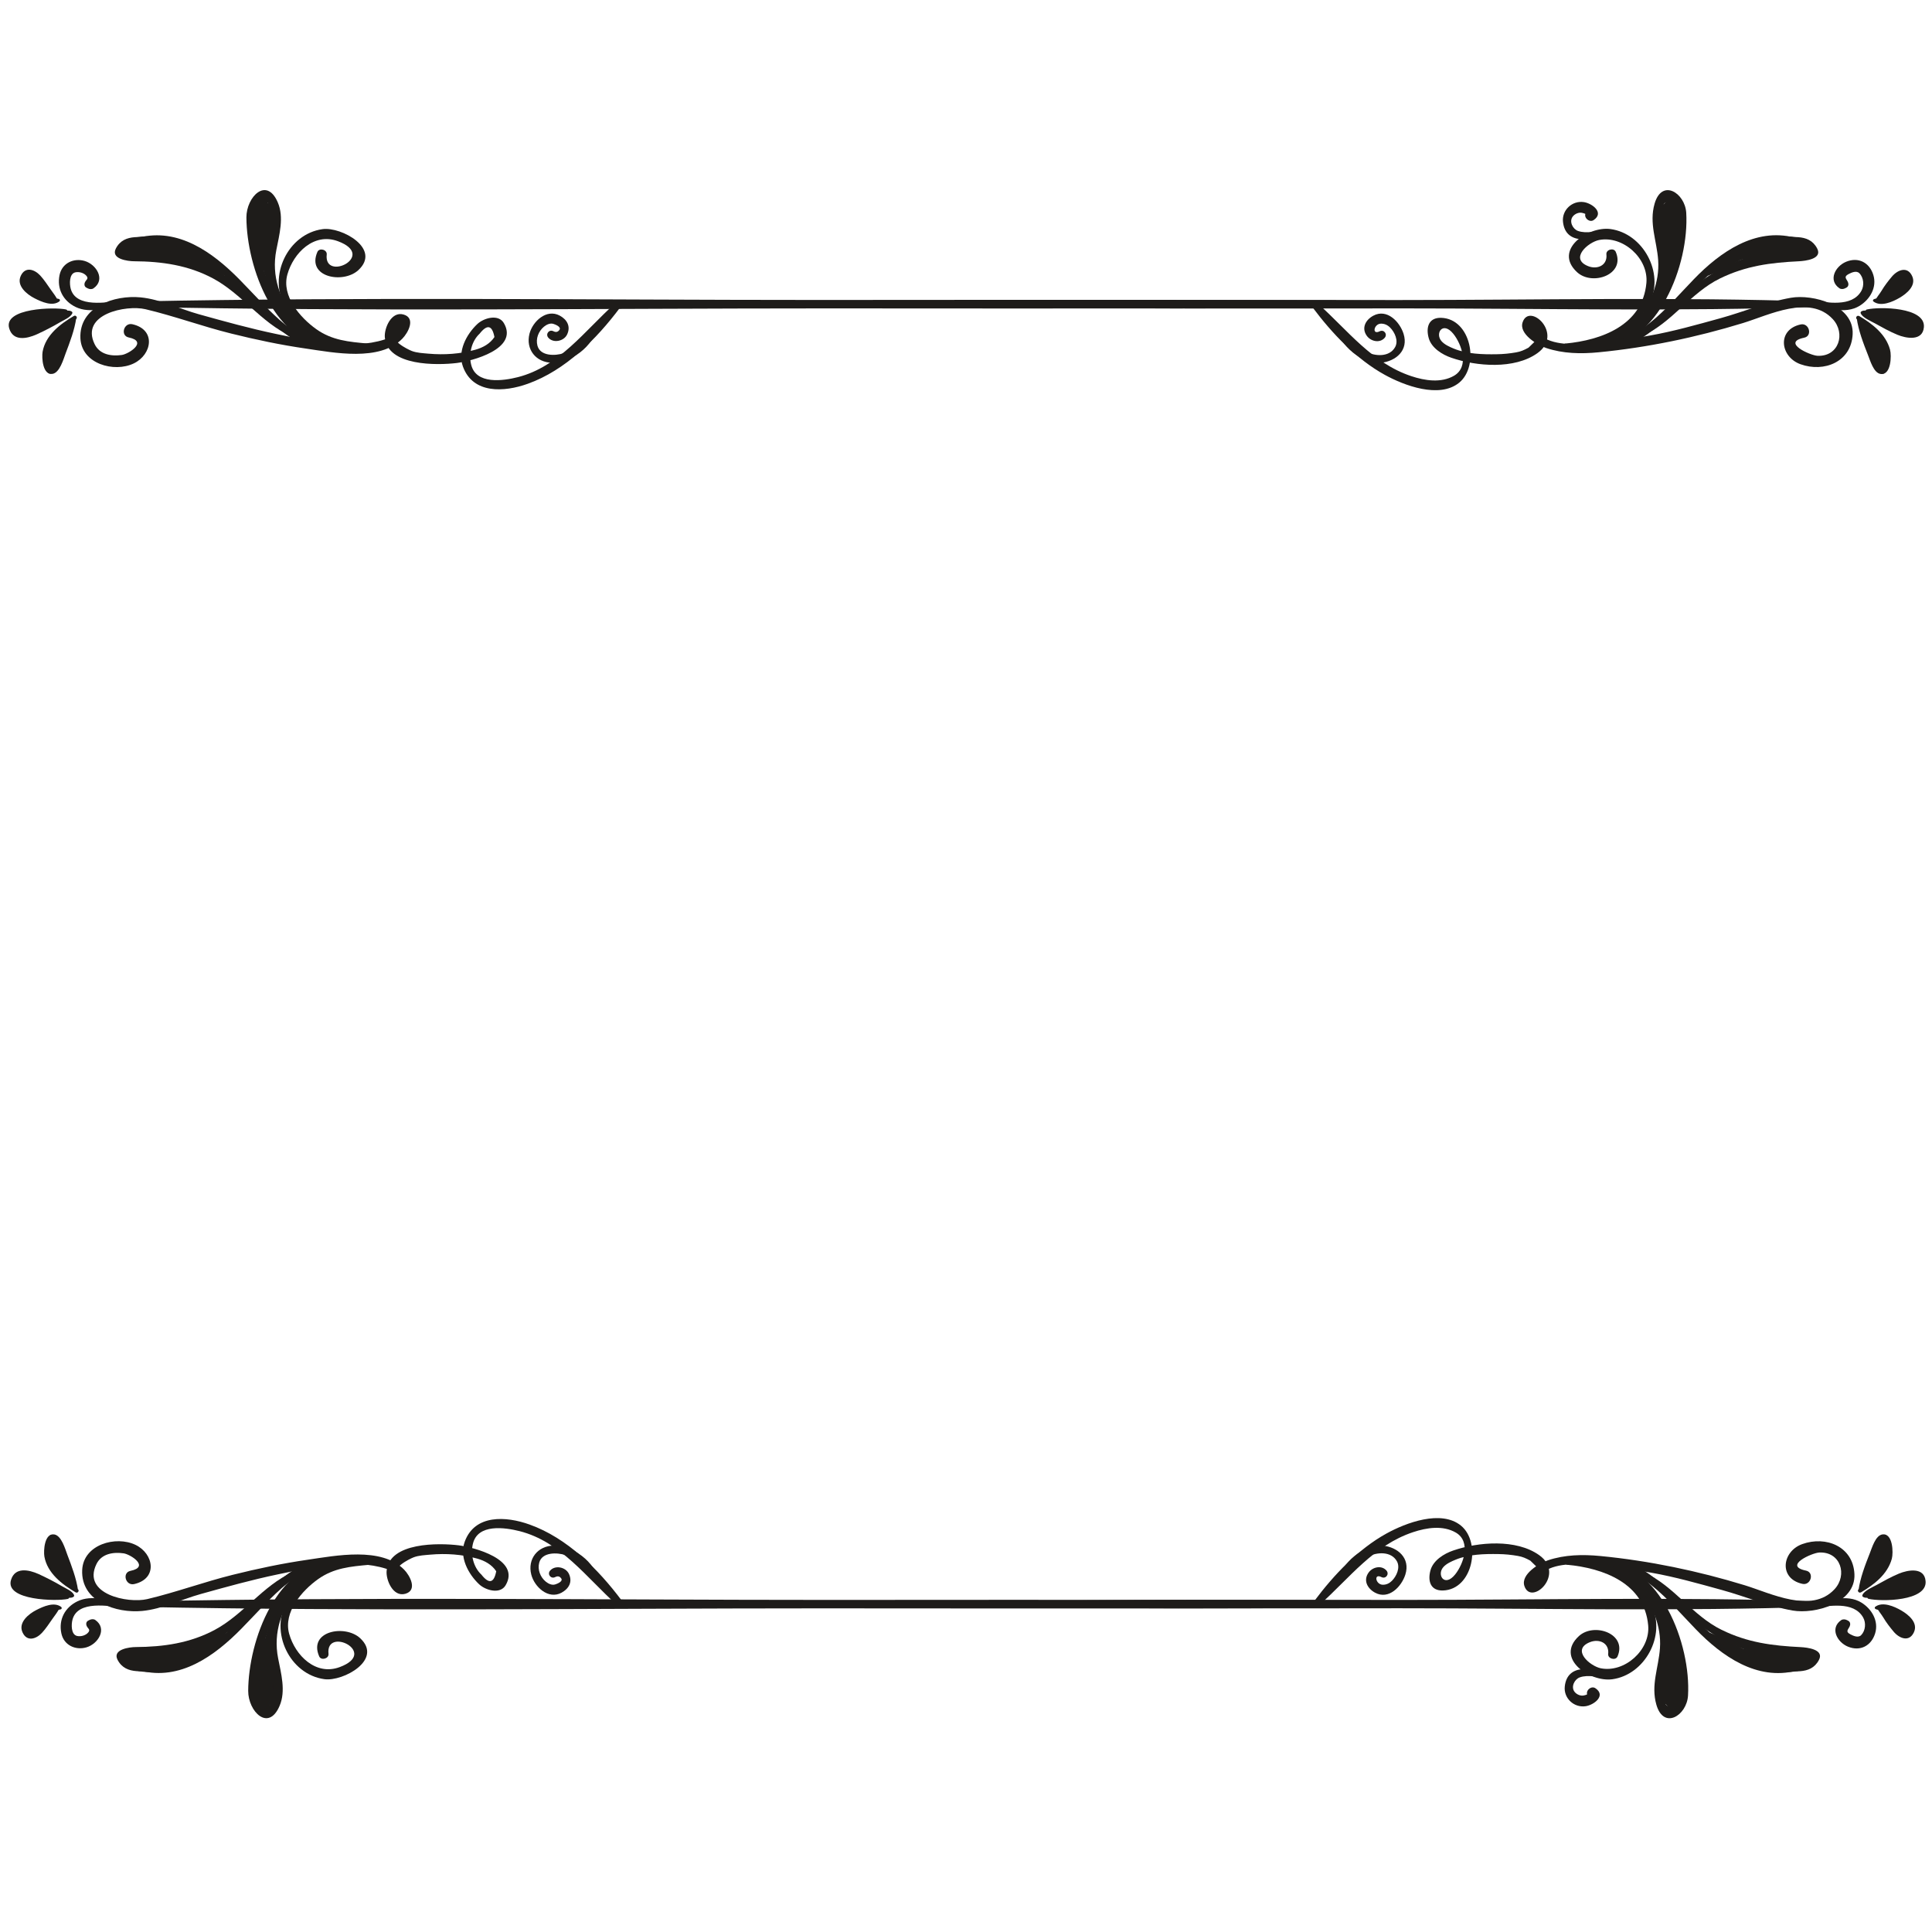 <?xml version="1.0" encoding="UTF-8"?>
<!-- Created with Inkscape (http://www.inkscape.org/) -->
<svg width="90" height="90" version="1.1" viewBox="0 0 23.812 23.812" xmlns="http://www.w3.org/2000/svg">
 <g fill="#1e1c1a">
  <path d="m0.59 19.878c-0.079 0.039-0.215 0.107-0.163 0.218 0.011 0.023 0.049 0.028 0.065 0.008 0.024-0.029 0.03-0.067 0.051-0.098 0.02-0.032 0.052-0.062 0.08-0.086 0.024-0.021-0.006-0.054-0.032-0.042"/>
  <path d="m0.584 19.814c-0.123 0.027-0.268 0.143-0.259 0.283 0.003 0.052 0.08 0.084 0.106 0.029 0.022-0.046 0.033-0.093 0.058-0.137 0.028-0.05 0.067-0.094 0.117-0.122 0.03-0.016 0.009-0.059-0.022-0.053"/>
  <path d="m0.756 19.807c-0.087-0.069-0.223-0.007-0.309 0.037-0.094 0.048-0.226 0.154-0.169 0.276 0.055 0.119 0.169 0.081 0.24 0.004 0.048-0.052 0.087-0.113 0.128-0.171 0.031-0.045 0.07-0.091 0.091-0.141l-0.012-0.02c-0.118-0.017-0.276 0.337-0.338 0.303-0.076-0.041 0.104-0.156 0.127-0.169 0.069-0.039 0.157-0.075 0.235-0.091 0.011-0.002 0.016-0.019 0.007-0.027"/>
  <path d="m0.266 19.491c0.123 0.035 0.244 0.081 0.368 0.108 0.016 0.004 0.029-0.016 0.016-0.028-0.1-0.095-0.245-0.116-0.377-0.134-0.032-0.004-0.036 0.046-0.007 0.054"/>
  <path d="m0.316 19.551c0.05 0.029 0.111 0.036 0.165 0.053 0.051 0.016 0.098 0.034 0.152 0.024 0.019-0.004 0.02-0.026 0.01-0.038-0.034-0.043-0.086-0.061-0.137-0.076-0.057-0.018-0.123-0.038-0.183-0.021-0.027 0.008-0.032 0.044-0.008 0.059"/>
  <path d="m0.787 19.628c-0.084-0.021-0.168-0.05-0.252-0.075-0.048-0.014-0.096-0.028-0.142-0.049-0.03-0.014-0.049-0.039-0.077-0.055-0.03-0.017-0.076-0.003-0.083 0.034-0.041 0.212 0.431 0.199 0.547 0.196 0.03-8.04e-4 0.037-0.044 0.007-0.052"/>
  <path d="m0.835 19.648c-0.093-0.023-0.191-0.025-0.285-0.04-0.052-0.009-0.295-0.033-0.301-0.107-0.009-0.114 0.33 0.062 0.362 0.079 0.06 0.032 0.222 0.15 0.295 0.101 0.008-0.006 0.01-0.015 0.006-0.024-0.02-0.047-0.106-0.082-0.148-0.107-0.093-0.055-0.191-0.105-0.289-0.15-0.121-0.054-0.29-0.089-0.339 0.072-0.079 0.256 0.568 0.265 0.699 0.235 0.029-0.007 0.029-0.051 0-0.058"/>
  <path d="m0.941 19.54c-0.048-0.112-0.101-0.221-0.147-0.334-0.038-0.093-0.052-0.217-0.134-0.282-0.019-0.015-0.043-0.009-0.052 0.014-0.04 0.103 0.024 0.224 0.066 0.319 0.055 0.121 0.121 0.229 0.209 0.328 0.03 0.034 0.072-0.009 0.057-0.044"/>
  <path d="m0.962 19.589c-0.103-0.103-0.218-0.21-0.279-0.345-0.033-0.073-0.028-0.146-0.012-0.222 0.009-0.042-0.022-0.018-0.016-0.011 0.012 0.012 0.021 0.029 0.029 0.043 0.101 0.176 0.108 0.413 0.249 0.564 0.013 0.014 0.031-0.001 0.029-0.017-0.021-0.148-0.079-0.299-0.132-0.439-0.026-0.069-0.072-0.236-0.161-0.25-0.121-0.019-0.134 0.2-0.122 0.272 0.036 0.205 0.218 0.344 0.386 0.442 0.024 0.014 0.048-0.018 0.029-0.038"/>
  <path d="m7.374 19.488c-0.029-0.234-0.32-0.443-0.547-0.439-0.201 0.003-0.328 0.167-0.279 0.358 0.039 0.152 0.21 0.311 0.373 0.223 0.092-0.05 0.137-0.134 0.091-0.232-0.04-0.085-0.171-0.111-0.232-0.04-0.038 0.044 0.009 0.106 0.062 0.08 0.03-0.015 0.054-0.013 0.075 0.016 0.027 0.038-0.054 0.068-0.074 0.074-0.041 0.013-0.085-0.009-0.116-0.034-0.068-0.056-0.104-0.148-0.081-0.234 0.035-0.133 0.223-0.127 0.323-0.093 0.159 0.054 0.289 0.191 0.376 0.329 0.008 0.013 0.034 0.009 0.032-0.009"/>
  <path d="m3.615 19.659c0.043-0.046 0.083-0.095 0.126-0.14 0.049-0.05 0.125-0.078 0.168-0.131 0.012-0.015 0.008-0.035-0.011-0.041-0.071-0.025-0.153 0.034-0.201 0.081-0.058 0.056-0.102 0.129-0.124 0.207-0.007 0.024 0.025 0.043 0.042 0.024"/>
  <path d="m1.529 19.773c-0.179-0.046-0.395-0.123-0.574-0.037-0.155 0.075-0.234 0.225-0.199 0.394 0.03 0.146 0.172 0.213 0.308 0.174 0.147-0.042 0.263-0.232 0.11-0.338-0.021-0.014-0.049-0.011-0.071 0l-0.017 0.009c-0.025 0.013-0.028 0.043-0.017 0.066 0.014 0.032 0.047 0.041 0.021 0.076-0.031 0.04-0.093 0.057-0.141 0.046-0.076-0.019-0.07-0.145-0.056-0.199 0.063-0.246 0.453-0.168 0.631-0.149 0.025 0.003 0.03-0.037 0.006-0.043"/>
  <path d="m1.587 20.456c0.292 0.101 0.621 0.039 0.891-0.098 0.02-0.01 0.012-0.046-0.012-0.044-0.292 0.028-0.579 0.071-0.872 0.092-0.029 0.002-0.034 0.04-0.007 0.05"/>
  <path d="m1.521 20.462c0.069 0.184 0.38 0.151 0.532 0.127 0.291-0.047 0.607-0.204 0.795-0.434 0.014-0.018 0.002-0.05-0.024-0.041-0.228 0.074-0.425 0.218-0.657 0.291-0.216 0.069-0.409 0.005-0.621 0.025-0.015 0.001-0.032 0.016-0.025 0.033"/>
  <path d="m1.97 20.556c-0.099-0.011-0.202-0.029-0.3-0.05-0.262-0.056 0.019-0.088 0.088-0.087 0.2 0.003 0.391-0.026 0.584-0.082 0.523-0.153 0.895-0.571 1.278-0.933 0.014-0.013-0.004-0.031-0.019-0.024-0.357 0.161-0.602 0.519-0.952 0.707-0.307 0.165-0.635 0.211-0.977 0.213-0.074 5.41e-4 -0.29 0.027-0.223 0.157 0.104 0.201 0.342 0.128 0.522 0.131 0.021 2.67e-4 0.02-0.03 0-0.032"/>
  <path d="m3.25 20.211c-0.047 0.175-0.116 0.383-0.015 0.551 0.013 0.022 0.043 0.011 0.045-0.012 0.015-0.177 0.006-0.352 0.03-0.53 0.005-0.034-0.051-0.04-0.059-0.008"/>
  <path d="m3.266 20.291c-0.03 0.104-0.053 0.212-0.057 0.321-0.002 0.049-0.011 0.102 0.01 0.148 0.017 0.036 0.079 0.036 0.096 0 0.021-0.044 0.012-0.094 0.011-0.141-0.004-0.104-0.002-0.205 0.013-0.308 0.007-0.047-0.059-0.069-0.073-0.02"/>
  <path d="m3.336 20.443c-0.007 0.132-0.013 0.268-0.006 0.4 0.004 0.07 0.107 0.07 0.109 0 0.003-0.133-0.021-0.268-0.029-0.4-0.003-0.047-0.071-0.048-0.074 0"/>
  <path d="m3.261 20.349c-0.005 0.082-0.105 0.716 0.125 0.617 0.025-0.01 0.039-0.038 0.023-0.062-0.03-0.048-0.049-0.082-0.059-0.14-0.024-0.136-0.002-0.278-0.006-0.415-0.001-0.054-0.08-0.053-0.083 0"/>
  <path d="m3.252 20.349c-0.009 0.188-0.078 0.472 0.048 0.635 0.025 0.033 0.081 0.025 0.082-0.022 5.323e-4 -0.094-0.029-0.187-0.037-0.281-0.01-0.11-0.011-0.222-0.015-0.332-0.002-0.05-0.075-0.05-0.077 0"/>
  <path d="m3.236 20.375c-0.043 0.107-0.236 0.669 0.04 0.624 0.034-0.005 0.036-0.048 0.018-0.07-0.053-0.063-0.04-0.17-0.035-0.246 0.007-0.096 0.016-0.197 0.04-0.291 0.01-0.042-0.047-0.055-0.063-0.017"/>
  <path d="m3.557 19.62c-0.17 0.242-0.304 0.505-0.334 0.803-0.017 0.172-0.067 0.425 0.002 0.588 0.028 0.066 0.116 0.023 0.121-0.033 0.017-0.166-0.004-0.347-0.001-0.515 0.004-0.287 0.104-0.577 0.246-0.823 0.013-0.022-0.019-0.04-0.034-0.02"/>
  <path d="m4.139 19.225c-0.732 0.04-1.077 0.996-1.08 1.615-0.001 0.253 0.249 0.508 0.387 0.185 0.079-0.184 0.018-0.4-0.018-0.586-0.064-0.325 0.046-0.609 0.235-0.87 0.013-0.018-0.013-0.043-0.03-0.03-0.195 0.143-0.327 0.394-0.334 0.639-0.004 0.147 0.025 0.286 0.052 0.43 0.027 0.144 0.034 0.276-0.029 0.412-0.116-0.017-0.166-0.077-0.151-0.18-0.001-0.038-0.001-0.076 0.002-0.114 0.023-0.598 0.357-1.295 0.973-1.447 0.03-0.007 0.024-0.055-0.007-0.053"/>
  <path d="m4.169 19.219c-0.384-0.08-0.733 0.25-0.979 0.498-0.165 0.166-0.32 0.341-0.495 0.496-0.273 0.241-0.6 0.326-0.959 0.339-0.022 8.03e-4 -0.028 0.033-0.005 0.039 0.488 0.126 0.912-0.181 1.238-0.511 0.165-0.168 0.321-0.344 0.497-0.501 0.214-0.19 0.429-0.269 0.705-0.318 0.021-0.004 0.021-0.038 0-0.043"/>
  <path d="m4.558 19.243c-0.375-0.143-0.841 0.188-1.021 0.497-0.216 0.371 0.031 0.898 0.462 0.956 0.229 0.031 0.729-0.241 0.438-0.507-0.187-0.17-0.639-0.087-0.503 0.226 0.024 0.055 0.121 0.028 0.115-0.031-0.039-0.343 0.626-0.018 0.138 0.163-0.295 0.11-0.548-0.143-0.623-0.41-0.074-0.268 0.158-0.532 0.355-0.673 0.196-0.14 0.404-0.157 0.634-0.178 0.025-0.002 0.029-0.034 0.006-0.043"/>
  <path d="m7.663 19.727c-0.29-0.387-0.672-0.771-1.136-0.937-0.289-0.104-0.675-0.128-0.799 0.211-0.07 0.189 0.043 0.399 0.177 0.525 0.078 0.074 0.259 0.128 0.327 0.012 0.188-0.32-0.397-0.469-0.58-0.492-0.237-0.029-0.857-0.042-0.887 0.317-0.009 0.11 0.078 0.322 0.229 0.281 0.157-0.043 0.058-0.226-0.013-0.298-0.28-0.286-0.846-0.172-1.19-0.122-0.311 0.045-0.615 0.109-0.92 0.185-0.355 0.088-0.701 0.216-1.056 0.3-0.239 0.056-0.806-0.06-0.627-0.43 0.063-0.132 0.211-0.152 0.336-0.134 0.086 0.013 0.326 0.166 0.084 0.216-0.106 0.022-0.061 0.186 0.045 0.163 0.295-0.066 0.244-0.374 0.018-0.483-0.242-0.117-0.643-0.006-0.658 0.309-0.018 0.392 0.421 0.536 0.741 0.505 0.247-0.024 0.481-0.142 0.718-0.208 0.316-0.088 0.632-0.176 0.953-0.243 0.411-0.086 0.925-0.199 1.335-0.069 0.055 0.019 0.103 0.048 0.146 0.087-0.104-0.087 0.138-0.207 0.192-0.228 0.063-0.024 0.14-0.027 0.206-0.033 0.193-0.017 0.391-0.004 0.578 0.049 0.093 0.026 0.18 0.074 0.234 0.156-0.028 0.147-0.089 0.16-0.183 0.041-0.1-0.093-0.135-0.249-0.105-0.377 0.058-0.254 0.397-0.204 0.578-0.158 0.508 0.13 0.823 0.573 1.195 0.906 0.032 0.029 0.092-0.01 0.063-0.049"/>
  <path d="m1.711 19.805c2.798 0.056 5.6 0.018 8.398 0.018 2.826 0 5.653 0.012 8.48-0.025 0.034-5.4e-4 0.034-0.053 0-0.053-2.795-0.037-5.591-0.026-8.386-0.026-2.83 0-5.663-0.039-8.492 0.018-0.044 8.02e-4 -0.044 0.067 0 0.068"/>
  <path d="m23.246 19.919c0.029 0.025 0.057 0.055 0.08 0.086 0.022 0.031 0.027 0.069 0.051 0.098 0.016 0.02 0.055 0.014 0.065-0.008 0.051-0.111-0.085-0.179-0.163-0.218-0.026-0.013-0.056 0.021-0.032 0.042"/>
  <path d="m23.262 19.867c0.048 0.026 0.077 0.064 0.108 0.108 0.033 0.047 0.043 0.101 0.067 0.151 0.026 0.055 0.103 0.023 0.106-0.029 0.008-0.14-0.136-0.256-0.259-0.283-0.031-0.007-0.052 0.036-0.022 0.053"/>
  <path d="m23.119 19.833c0.055 0.011 0.471 0.176 0.362 0.26-0.029 0.022-0.15-0.156-0.166-0.177-0.039-0.051-0.1-0.137-0.173-0.127l-0.012 0.02c0.02 0.046 0.056 0.083 0.082 0.127 0.036 0.061 0.081 0.119 0.127 0.174 0.07 0.084 0.192 0.133 0.25 0.008 0.055-0.117-0.065-0.216-0.154-0.268-0.085-0.05-0.234-0.116-0.324-0.045-0.009 0.007-0.004 0.024 7e-3 0.027"/>
  <path d="m23.594 19.437c-0.132 0.017-0.278 0.038-0.377 0.134-0.013 0.012 5.41e-4 0.032 0.017 0.028 0.125-0.027 0.245-0.073 0.368-0.108 0.029-0.008 0.024-0.058-0.007-0.054"/>
  <path d="m23.544 19.493c-0.055-0.016-0.11 1e-3 -0.163 0.015-0.056 0.015-0.119 0.035-0.156 0.082-0.009 0.012-0.009 0.035 0.01 0.038 0.053 0.01 0.102-0.007 0.152-0.024 0.054-0.018 0.115-0.024 0.165-0.053 0.024-0.014 0.019-0.051-0.007-0.059"/>
  <path d="m23.088 19.68c0.117 0.003 0.588 0.016 0.547-0.196-0.007-0.037-0.053-0.051-0.083-0.034-0.028 0.015-0.049 0.039-0.077 0.055-0.044 0.023-0.095 0.034-0.142 0.049-0.083 0.026-0.168 0.053-0.252 0.075-0.03 0.007-0.022 0.051 7e-3 0.052"/>
  <path d="m23.032 19.706c0.152 0.035 0.723 0.031 0.701-0.219-0.015-0.176-0.22-0.138-0.329-0.092-0.096 0.04-0.187 0.091-0.277 0.141-0.047 0.026-0.149 0.068-0.172 0.121-0.004 0.009-0.002 0.018 6e-3 0.024 0.067 0.046 0.212-0.056 0.268-0.086 0.064-0.034 0.327-0.202 0.385-0.107 0.05 0.082-0.519 0.146-0.581 0.161-0.029 7e-3 -0.029 0.051 0 0.058"/>
  <path d="m22.984 19.585c0.088-0.099 0.154-0.207 0.209-0.328 0.043-0.094 0.106-0.215 0.066-0.319-0.009-0.023-0.033-0.029-0.052-0.014-0.073 0.058-0.088 0.16-0.119 0.244-0.046 0.127-0.109 0.248-0.162 0.373-0.015 0.035 0.027 0.078 0.057 0.044"/>
  <path d="m22.935 19.627c0.163-0.096 0.33-0.224 0.382-0.416 0.02-0.074 0.013-0.319-0.117-0.299-0.086 0.013-0.128 0.167-0.155 0.233-0.057 0.144-0.118 0.303-0.139 0.456-0.002 0.016 0.016 0.031 0.029 0.017 0.133-0.143 0.157-0.378 0.241-0.551 0.008-0.017 0.018-0.033 0.029-0.049 0.02-0.028-0.017-0.029-0.011-0.011 0.018 0.064 0.022 0.134 0.005 0.199-0.04 0.152-0.187 0.275-0.293 0.382-0.019 0.019 0.005 0.051 0.029 0.038"/>
  <path d="m16.526 19.497c0.084-0.133 0.194-0.238 0.334-0.311 0.111-0.058 0.287-0.069 0.357 0.057 0.044 0.079-0.005 0.184-0.062 0.241-0.031 0.031-0.069 0.049-0.113 0.048-0.088-0.002-0.114-0.144-0.015-0.094 0.053 0.026 0.099-0.036 0.062-0.08-0.06-0.07-0.171-0.046-0.221 0.024-0.069 0.096-0.015 0.197 0.08 0.248 0.169 0.091 0.326-0.075 0.373-0.223 0.064-0.203-0.092-0.337-0.279-0.358-0.224-0.025-0.52 0.222-0.547 0.439-0.002 0.018 0.023 0.022 0.032 0.009"/>
  <path d="m20.295 19.635c-0.021-0.074-0.061-0.139-0.113-0.195-0.048-0.052-0.138-0.12-0.213-0.093-0.019 0.006-0.023 0.026-0.011 0.041 0.039 0.048 0.109 0.077 0.156 0.119 0.051 0.046 0.092 0.102 0.138 0.152 0.017 0.018 0.048-5.4e-4 0.042-0.024"/>
  <path d="m19.832 20.651c-0.188-0.1-0.515-0.155-0.546 0.134-0.016 0.145 0.113 0.266 0.258 0.244 0.103-0.016 0.255-0.131 0.119-0.222-0.054-0.036-0.133 0.038-0.093 0.093 0.018-0.03 0.017-0.037-0.002-0.02-0.012 7e-3 -0.026 0.012-0.04 0.015-0.043 0.013-0.095-0.009-0.122-0.044-0.047-0.062 1e-3 -0.154 0.064-0.177 0.104-0.038 0.245-7.4e-5 0.352 0.011 0.018 0.002 0.025-0.026 0.009-0.034"/>
  <path d="m22.345 19.817c0.194-0.021 0.5-0.088 0.618 0.118 0.038 0.066 0.03 0.163-0.024 0.218-0.036 0.037-0.097 0.009-0.133-0.01-0.065-0.034-0.027-0.057-0.008-0.099 0.01-0.023 0.008-0.053-0.017-0.067l-0.017-0.009c-0.021-0.011-0.05-0.014-0.071 0-0.143 0.099-0.051 0.272 0.083 0.327 0.151 0.062 0.288-0.01 0.335-0.163 0.047-0.153-0.042-0.302-0.169-0.38-0.18-0.111-0.42-0.025-0.604 0.022-0.024 0.006-0.019 0.046 0.006 0.043"/>
  <path d="m22.274 20.406c-0.294-0.021-0.58-0.064-0.872-0.092-0.023-0.002-0.032 0.034-0.012 0.044 0.27 0.137 0.599 0.199 0.891 0.098 0.028-0.009 0.022-0.048-0.007-0.05"/>
  <path d="m22.321 20.429c-0.195-0.018-0.373 0.031-0.574-0.012-0.258-0.056-0.46-0.225-0.704-0.304-0.026-0.008-0.038 0.024-0.024 0.041 0.188 0.231 0.504 0.387 0.795 0.434 0.152 0.025 0.463 0.057 0.532-0.127 0.006-0.017-0.01-0.032-0.025-0.033"/>
  <path d="m21.897 20.589c0.18-0.003 0.418 0.07 0.522-0.131 0.068-0.131-0.151-0.153-0.223-0.157-0.35-0.017-0.654-0.055-0.977-0.213-0.361-0.177-0.592-0.545-0.952-0.707-0.015-0.007-0.032 0.011-0.019 0.024 0.395 0.373 0.753 0.753 1.278 0.933 0.186 0.064 0.388 0.086 0.584 0.082 0.024-5.41e-4 0.223-0.01 0.187 0.035-0.067 0.083-0.302 0.091-0.4 0.102-0.02 0.002-0.021 0.033 0 0.032"/>
  <path d="m20.559 20.219c0.024 0.178 0.014 0.353 0.029 0.53 0.002 0.023 0.032 0.034 0.045 0.012 0.101-0.167 0.031-0.375-0.015-0.551-0.009-0.032-0.064-0.026-0.059 0.008"/>
  <path d="m20.529 20.311c0.015 0.103 0.018 0.204 0.013 0.308-0.002 0.047-0.01 0.097 0.01 0.141 0.017 0.036 0.079 0.036 0.096 0 0.021-0.046 0.012-0.099 0.01-0.148-0.004-0.109-0.027-0.216-0.057-0.321-0.014-0.048-0.08-0.027-0.073 0.02"/>
  <path d="m20.458 20.443c-0.008 0.133-0.032 0.267-0.029 0.4 0.001 0.07 0.105 0.07 0.109 0 0.007-0.132 0.001-0.268-0.006-0.4-0.003-0.048-0.071-0.047-0.074 0"/>
  <path d="m20.524 20.349c-0.004 0.129 0.007 0.258-0.003 0.387-0.005 0.061-0.02 0.111-0.057 0.16-0.02 0.026-0.012 0.057 0.018 0.07 0.23 0.099 0.13-0.535 0.125-0.617-0.003-0.053-0.082-0.054-0.083 0"/>
  <path d="m20.538 20.349c-0.004 0.097-0.008 0.193-0.012 0.29-0.005 0.109-0.041 0.215-0.04 0.323 2.67e-4 0.048 0.057 0.055 0.082 0.022 0.126-0.163 0.057-0.447 0.048-0.635-0.002-0.05-0.076-0.05-0.077 0"/>
  <path d="m20.569 20.393c0.021 0.087 0.028 0.178 0.037 0.266 0.009 0.08 0.024 0.203-0.033 0.27-0.018 0.022-0.015 0.064 0.018 0.07 0.276 0.045 0.083-0.517 0.039-0.624-0.015-0.038-0.073-0.024-0.062 0.017"/>
  <path d="m20.277 19.639c0.142 0.248 0.24 0.536 0.246 0.823 0.004 0.168-0.018 0.348-0.002 0.515 0.006 0.056 0.093 0.099 0.121 0.033 0.07-0.164 0.018-0.415 0.002-0.588-0.028-0.297-0.164-0.562-0.334-0.803-0.014-0.02-0.046-0.003-0.034 0.02"/>
  <path d="m19.721 19.279c0.632 0.157 0.93 0.847 0.973 1.447 0.005 0.072 0.001 0.143-0.01 0.215-0.106 0.122-0.165 0.114-0.178-0.023-0.012-0.062-0.015-0.123-0.008-0.185 0.009-0.163 0.062-0.322 0.072-0.487 0.017-0.265-0.126-0.552-0.336-0.707-0.018-0.013-0.043 0.013-0.03 0.03 0.16 0.221 0.274 0.466 0.255 0.745-0.017 0.242-0.114 0.454-0.044 0.697 0.09 0.312 0.375 0.133 0.39-0.113 0.037-0.632-0.337-1.634-1.077-1.674-0.031-0.002-0.037 0.046-0.007 0.053"/>
  <path d="m19.699 19.262c0.258 0.046 0.455 0.115 0.662 0.282 0.198 0.159 0.364 0.356 0.54 0.537 0.321 0.332 0.753 0.636 1.238 0.511 0.022-0.006 0.017-0.038-0.005-0.039-0.342-0.013-0.646-0.089-0.917-0.304-0.182-0.144-0.336-0.323-0.496-0.489-0.252-0.262-0.619-0.624-1.021-0.54-0.021 0.004-0.021 0.039 0 0.043"/>
  <path d="m19.316 19.286c0.443 0.041 0.951 0.225 0.998 0.747 0.027 0.305-0.291 0.586-0.583 0.529-0.135-0.027-0.368-0.229-0.136-0.322 0.114-0.046 0.241 0.009 0.226 0.145-0.007 0.059 0.091 0.086 0.115 0.031 0.122-0.28-0.287-0.423-0.475-0.252-0.301 0.275 0.132 0.57 0.41 0.533 0.404-0.055 0.664-0.54 0.486-0.905-0.163-0.336-0.654-0.698-1.046-0.548-0.023 9e-3 -0.019 0.04 0.006 0.043"/>
  <path d="m16.268 19.776c0.366-0.328 0.664-0.731 1.148-0.892 0.168-0.056 0.368-0.087 0.527 0.005 0.191 0.111 0.096 0.386-8e-3 0.516-0.131 0.162-0.229 0.006-0.147-0.089 0.038-0.044 0.102-0.072 0.153-0.093 0.164-0.067 0.353-0.072 0.528-0.069 0.08 0.001 0.16 0.009 0.239 0.023 0.058 0.01 0.098 0.028 0.153 0.058 0.036 0.035 0.073 0.071 0.109 0.106-0.03 0.096-0.011 0.106 0.058 0.029 0.174-0.116 0.439-0.093 0.637-0.081 0.231 0.014 0.463 0.055 0.69 0.095 0.293 0.052 0.581 0.134 0.868 0.213 0.291 0.08 0.575 0.201 0.872 0.253 0.269 0.047 0.778-0.089 0.761-0.449-0.016-0.341-0.351-0.475-0.643-0.37-0.251 0.09-0.293 0.425 1e-3 0.49 0.106 0.024 0.151-0.141 0.045-0.163-0.286-0.059 0.075-0.219 0.163-0.223 0.264-0.013 0.352 0.277 0.188 0.453-0.284 0.305-0.785 0.049-1.104-0.049-0.577-0.177-1.181-0.303-1.782-0.361-0.218-0.021-0.437-0.017-0.646 0.053-0.105 0.035-0.337 0.172-0.29 0.316 0.083 0.253 0.514-0.144 0.182-0.38-0.282-0.201-0.749-0.164-1.061-0.056-0.111 0.038-0.244 0.12-0.278 0.242-0.037 0.133-5.4e-4 0.254 0.153 0.25 0.371-0.011 0.476-0.591 0.223-0.799-0.245-0.201-0.682-0.034-0.919 0.097-0.347 0.191-0.65 0.512-0.885 0.826-0.029 0.038 0.031 0.077 0.063 0.049"/>
  <path d="m22.406 19.737c-1.701-0.057-3.403-0.018-5.104-0.018-1.718 0-3.436-0.012-5.154 0.025-0.021 5.41e-4 -0.021 0.052 0 0.053 1.699 0.037 3.398 0.025 5.097 0.025 1.72 0 3.442 0.039 5.161-0.018 0.027-8.01e-4 0.027-0.067 0-0.068"/>
  <path d="m0.568 3.643c-0.079-0.039-0.215-0.107-0.163-0.218 0.011-0.023 0.049-0.028 0.065-0.008 0.024 0.029 0.03 0.067 0.051 0.098 0.02 0.032 0.052 0.062 0.08 0.086 0.024 0.021-0.006 0.054-0.032 0.042"/>
  <path d="m0.562 3.706c-0.123-0.027-0.268-0.143-0.259-0.283 0.003-0.052 0.08-0.084 0.106-0.029 0.022 0.046 0.033 0.093 0.058 0.137 0.028 0.05 0.067 0.094 0.117 0.122 0.03 0.016 0.009 0.059-0.022 0.053"/>
  <path d="m0.734 3.713c-0.087 0.069-0.223 0.007-0.309-0.037-0.094-0.048-0.226-0.154-0.169-0.276 0.055-0.119 0.169-0.081 0.24-0.004 0.048 0.052 0.087 0.113 0.128 0.171 0.031 0.045 0.07 0.091 0.091 0.141l-0.012 0.02c-0.118 0.017-0.276-0.337-0.338-0.303-0.076 0.041 0.104 0.156 0.127 0.169 0.069 0.039 0.157 0.075 0.235 0.091 0.011 0.002 0.016 0.019 7e-3 0.027"/>
  <path d="m0.244 4.029c0.123-0.035 0.244-0.081 0.368-0.108 0.016-0.004 0.029 0.016 0.016 0.028-0.1 0.095-0.245 0.116-0.377 0.134-0.032 0.004-0.036-0.046-0.007-0.054"/>
  <path d="m0.294 3.969c0.05-0.029 0.111-0.036 0.165-0.053 0.051-0.016 0.098-0.034 0.152-0.024 0.019 0.004 0.02 0.026 0.01 0.038-0.034 0.043-0.086 0.061-0.137 0.076-0.057 0.018-0.123 0.038-0.183 0.021-0.027-0.008-0.032-0.044-0.008-0.059"/>
  <path d="m0.765 3.893c-0.084 0.021-0.168 0.05-0.252 0.075-0.048 0.014-0.096 0.028-0.142 0.049-0.03 0.014-0.049 0.039-0.077 0.055-0.03 0.017-0.076 0.003-0.083-0.034-0.041-0.212 0.431-0.199 0.547-0.196 0.03 8.04e-4 0.037 0.044 0.007 0.052"/>
  <path d="m0.813 3.873c-0.093 0.023-0.191 0.025-0.285 0.04-0.052 0.009-0.295 0.033-0.301 0.107-0.009 0.114 0.33-0.062 0.362-0.079 0.06-0.032 0.222-0.15 0.295-0.101 0.009 0.006 0.01 0.015 0.006 0.024-0.02 0.047-0.106 0.082-0.148 0.107-0.093 0.055-0.191 0.105-0.289 0.15-0.121 0.054-0.29 0.089-0.339-0.072-0.079-0.256 0.568-0.265 0.699-0.235 0.029 0.007 0.029 0.051 0 0.058"/>
  <path d="m0.919 3.98c-0.048 0.112-0.101 0.221-0.147 0.334-0.038 0.093-0.052 0.217-0.134 0.282-0.019 0.015-0.043 0.009-0.052-0.014-0.04-0.103 0.024-0.224 0.066-0.319 0.055-0.121 0.121-0.229 0.209-0.328 0.03-0.034 0.072 0.009 0.057 0.044"/>
  <path d="m0.94 3.931c-0.103 0.103-0.218 0.21-0.279 0.345-0.033 0.073-0.028 0.146-0.012 0.222 0.009 0.042-0.022 0.018-0.016 0.011 0.012-0.012 0.021-0.029 0.029-0.043 0.101-0.176 0.108-0.413 0.249-0.564 0.013-0.014 0.031 0.001 0.029 0.017-0.021 0.148-0.079 0.299-0.132 0.439-0.026 0.069-0.072 0.236-0.161 0.25-0.121 0.019-0.134-0.2-0.122-0.272 0.036-0.205 0.218-0.344 0.386-0.442 0.024-0.014 0.048 0.018 0.029 0.038"/>
  <path d="m7.352 4.032c-0.029 0.234-0.32 0.443-0.547 0.439-0.201-0.003-0.328-0.167-0.279-0.358 0.039-0.152 0.21-0.311 0.373-0.223 0.092 0.05 0.137 0.134 0.091 0.232-0.04 0.085-0.171 0.111-0.232 0.04-0.038-0.044 0.009-0.106 0.062-0.08 0.03 0.015 0.054 0.013 0.075-0.016 0.027-0.038-0.054-0.068-0.074-0.074-0.041-0.013-0.085 0.009-0.116 0.034-0.068 0.056-0.104 0.148-0.081 0.234 0.035 0.133 0.223 0.127 0.323 0.093 0.159-0.054 0.289-0.191 0.376-0.329 0.008-0.013 0.034-0.009 0.032 0.009"/>
  <path d="m3.593 3.861c0.043 0.046 0.083 0.095 0.126 0.14 0.049 0.05 0.125 0.078 0.168 0.131 0.012 0.015 0.008 0.035-0.011 0.041-0.071 0.025-0.153-0.034-0.201-0.081-0.058-0.056-0.102-0.129-0.124-0.207-0.007-0.024 0.025-0.043 0.042-0.024"/>
  <path d="m1.507 3.747c-0.179 0.046-0.395 0.123-0.574 0.037-0.155-0.075-0.234-0.225-0.199-0.394 0.03-0.146 0.172-0.213 0.308-0.174 0.147 0.042 0.263 0.232 0.11 0.338-0.021 0.014-0.049 0.011-0.071 0l-0.017-0.009c-0.025-0.013-0.028-0.043-0.017-0.066 0.014-0.032 0.047-0.041 0.021-0.076-0.031-0.04-0.093-0.057-0.141-0.046-0.076 0.019-0.07 0.145-0.056 0.199 0.063 0.246 0.453 0.168 0.631 0.149 0.025-0.003 0.03 0.037 0.006 0.043"/>
  <path d="m1.565 3.065c0.292-0.101 0.621-0.039 0.891 0.098 0.02 0.01 0.012 0.046-0.012 0.044-0.292-0.028-0.579-0.071-0.872-0.092-0.029-0.002-0.034-0.04-0.007-0.05"/>
  <path d="m1.499 3.059c0.069-0.184 0.38-0.151 0.532-0.127 0.291 0.047 0.607 0.204 0.795 0.434 0.014 0.018 0.002 0.05-0.024 0.041-0.228-0.074-0.425-0.218-0.657-0.291-0.216-0.069-0.409-0.005-0.621-0.025-0.015-0.001-0.032-0.016-0.025-0.033"/>
  <path d="m1.949 2.964c-0.099 0.011-0.202 0.029-0.3 0.05-0.262 0.056 0.019 0.088 0.088 0.087 0.2-0.003 0.391 0.026 0.584 0.082 0.523 0.153 0.895 0.571 1.278 0.933 0.014 0.013-0.004 0.031-0.019 0.024-0.357-0.161-0.602-0.519-0.952-0.707-0.307-0.165-0.635-0.211-0.977-0.213-0.074-5.41e-4 -0.29-0.027-0.223-0.157 0.104-0.201 0.342-0.128 0.522-0.131 0.021-2.67e-4 0.02 0.03 0 0.032"/>
  <path d="m3.228 3.309c-0.047-0.175-0.116-0.383-0.015-0.551 0.013-0.022 0.043-0.011 0.045 0.012 0.015 0.177 0.006 0.352 0.03 0.53 0.005 0.034-0.051 0.04-0.059 0.008"/>
  <path d="m3.244 3.229c-0.03-0.104-0.053-0.212-0.057-0.321-0.002-0.049-0.011-0.102 0.01-0.148 0.017-0.036 0.079-0.036 0.096 0 0.021 0.044 0.012 0.094 0.011 0.141-0.004 0.104-0.002 0.205 0.013 0.308 0.007 0.047-0.059 0.069-0.073 0.02"/>
  <path d="m3.314 3.077c-0.007-0.132-0.013-0.268-0.006-0.4 0.004-0.07 0.107-0.07 0.109 0 0.003 0.133-0.021 0.268-0.029 0.4-0.003 0.047-0.071 0.048-0.074 0"/>
  <path d="m3.239 3.172c-0.005-0.082-0.105-0.716 0.125-0.617 0.025 0.01 0.039 0.038 0.023 0.062-0.03 0.048-0.049 0.082-0.059 0.14-0.024 0.136-0.002 0.278-0.006 0.415-0.001 0.054-0.08 0.053-0.083 0"/>
  <path d="m3.23 3.172c-0.009-0.188-0.078-0.472 0.048-0.635 0.025-0.033 0.081-0.025 0.082 0.022 5.323e-4 0.094-0.029 0.187-0.037 0.281-0.01 0.11-0.011 0.222-0.015 0.332-0.002 0.05-0.075 0.05-0.077 0"/>
  <path d="m3.214 3.145c-0.043-0.107-0.236-0.669 0.04-0.624 0.034 0.005 0.036 0.048 0.018 0.07-0.053 0.063-0.04 0.17-0.035 0.246 0.007 0.096 0.016 0.197 0.04 0.291 0.01 0.042-0.047 0.055-0.063 0.017"/>
  <path d="m3.535 3.901c-0.17-0.242-0.304-0.505-0.334-0.803-0.017-0.172-0.067-0.425 0.002-0.588 0.028-0.066 0.116-0.023 0.121 0.033 0.017 0.166-0.004 0.347-0.001 0.515 0.004 0.287 0.104 0.577 0.246 0.823 0.013 0.022-0.019 0.04-0.034 0.02"/>
  <path d="m4.117 4.295c-0.732-0.04-1.077-0.996-1.08-1.615-0.001-0.253 0.249-0.508 0.387-0.185 0.079 0.184 0.018 0.4-0.018 0.586-0.064 0.325 0.046 0.609 0.235 0.87 0.013 0.018-0.013 0.043-0.03 0.03-0.195-0.143-0.327-0.394-0.334-0.639-0.004-0.147 0.025-0.286 0.052-0.43 0.027-0.144 0.034-0.276-0.029-0.412-0.116 0.017-0.166 0.077-0.151 0.18-0.001 0.038-0.001 0.076 0.002 0.114 0.023 0.598 0.357 1.295 0.973 1.447 0.03 0.007 0.024 0.055-0.007 0.053"/>
  <path d="m4.147 4.301c-0.384 0.08-0.733-0.25-0.979-0.498-0.165-0.166-0.32-0.341-0.495-0.496-0.273-0.241-0.6-0.326-0.959-0.339-0.022-8.03e-4 -0.028-0.033-0.005-0.039 0.488-0.126 0.912 0.181 1.238 0.511 0.165 0.168 0.321 0.344 0.497 0.501 0.214 0.19 0.429 0.269 0.705 0.318 0.021 0.004 0.021 0.038 0 0.043"/>
  <path d="m4.536 4.277c-0.375 0.143-0.841-0.188-1.021-0.497-0.216-0.371 0.031-0.898 0.462-0.956 0.229-0.031 0.729 0.241 0.438 0.507-0.187 0.17-0.639 0.087-0.503-0.226 0.024-0.055 0.121-0.028 0.115 0.031-0.039 0.343 0.626 0.018 0.138-0.163-0.295-0.11-0.548 0.143-0.623 0.41-0.074 0.268 0.158 0.532 0.355 0.673 0.196 0.14 0.404 0.157 0.634 0.178 0.025 0.002 0.029 0.034 0.006 0.043"/>
  <path d="m7.641 3.793c-0.29 0.387-0.672 0.771-1.136 0.937-0.289 0.104-0.675 0.128-0.799-0.211-0.07-0.189 0.043-0.399 0.177-0.525 0.078-0.074 0.259-0.128 0.327-0.012 0.188 0.32-0.397 0.469-0.58 0.492-0.237 0.029-0.857 0.042-0.887-0.317-0.009-0.11 0.078-0.322 0.229-0.281 0.157 0.043 0.058 0.226-0.013 0.298-0.28 0.286-0.846 0.172-1.19 0.122-0.311-0.045-0.615-0.109-0.92-0.185-0.355-0.088-0.701-0.216-1.056-0.3-0.239-0.056-0.806 0.06-0.627 0.43 0.063 0.132 0.211 0.152 0.336 0.134 0.086-0.013 0.326-0.166 0.084-0.216-0.106-0.022-0.061-0.186 0.045-0.163 0.295 0.066 0.244 0.374 0.018 0.483-0.242 0.117-0.643 0.006-0.658-0.309-0.018-0.392 0.421-0.536 0.741-0.505 0.247 0.024 0.481 0.142 0.718 0.208 0.316 0.088 0.632 0.176 0.953 0.243 0.411 0.086 0.925 0.199 1.335 0.069 0.055-0.019 0.103-0.048 0.146-0.087-0.104 0.087 0.138 0.207 0.192 0.228 0.063 0.024 0.14 0.027 0.206 0.033 0.193 0.017 0.391 0.004 0.578-0.049 0.093-0.026 0.18-0.074 0.234-0.156-0.028-0.147-0.089-0.16-0.183-0.041-0.1 0.093-0.135 0.249-0.105 0.377 0.058 0.254 0.397 0.204 0.578 0.158 0.508-0.13 0.823-0.573 1.195-0.906 0.032-0.029 0.092 0.01 0.063 0.049"/>
  <path d="m1.689 3.715c2.798-0.056 5.6-0.018 8.398-0.018 2.826 0 5.653-0.012 8.48 0.025 0.034 5.4e-4 0.034 0.053 0 0.053-2.795 0.037-5.591 0.026-8.386 0.026-2.83 0-5.663 0.039-8.492-0.018-0.044-8.02e-4 -0.044-0.067 0-0.068"/>
  <path d="m23.224 3.601c0.029-0.025 0.057-0.055 0.08-0.086 0.022-0.031 0.027-0.069 0.051-0.098 0.016-0.02 0.055-0.014 0.065 0.008 0.051 0.111-0.085 0.179-0.163 0.218-0.026 0.013-0.056-0.021-0.032-0.042"/>
  <path d="m23.24 3.654c0.048-0.026 0.077-0.064 0.108-0.108 0.033-0.047 0.043-0.101 0.067-0.151 0.026-0.055 0.103-0.023 0.106 0.029 0.008 0.14-0.136 0.256-0.259 0.283-0.031 0.007-0.052-0.036-0.022-0.053"/>
  <path d="m23.097 3.687c0.055-0.011 0.471-0.176 0.362-0.26-0.029-0.022-0.15 0.156-0.166 0.177-0.039 0.051-0.1 0.137-0.173 0.127l-0.012-0.02c0.02-0.046 0.056-0.083 0.082-0.127 0.036-0.061 0.081-0.119 0.127-0.174 0.07-0.084 0.192-0.133 0.25-0.008 0.055 0.117-0.065 0.216-0.154 0.268-0.085 0.05-0.234 0.116-0.324 0.045-0.009-0.007-0.004-0.024 7e-3 -0.027"/>
  <path d="m23.572 4.083c-0.132-0.017-0.278-0.038-0.377-0.134-0.013-0.012 5.41e-4 -0.032 0.017-0.028 0.125 0.027 0.245 0.073 0.368 0.108 0.029 0.008 0.024 0.058-0.007 0.054"/>
  <path d="m23.522 4.028c-0.055 0.016-0.11-1e-3 -0.163-0.015-0.056-0.015-0.119-0.035-0.156-0.082-0.009-0.012-0.009-0.035 0.01-0.038 0.053-0.01 0.102 0.007 0.152 0.024 0.054 0.018 0.115 0.024 0.165 0.053 0.024 0.014 0.019 0.051-0.007 0.059"/>
  <path d="m23.066 3.841c0.117-0.003 0.588-0.016 0.547 0.196-0.007 0.037-0.053 0.051-0.083 0.034-0.028-0.015-0.049-0.039-0.077-0.055-0.044-0.023-0.095-0.034-0.142-0.049-0.083-0.026-0.168-0.053-0.252-0.075-0.03-0.007-0.022-0.051 7e-3 -0.052"/>
  <path d="m23.011 3.814c0.152-0.035 0.723-0.031 0.701 0.219-0.015 0.176-0.22 0.138-0.329 0.092-0.096-0.04-0.187-0.091-0.277-0.141-0.047-0.026-0.149-0.068-0.172-0.121-0.004-0.009-0.002-0.018 6e-3 -0.024 0.067-0.046 0.212 0.056 0.268 0.086 0.064 0.034 0.327 0.202 0.385 0.107 0.05-0.082-0.519-0.146-0.581-0.161-0.029-7e-3 -0.029-0.051 0-0.058"/>
  <path d="m22.962 3.936c0.088 0.099 0.154 0.207 0.209 0.328 0.043 0.094 0.106 0.215 0.066 0.319-0.009 0.023-0.033 0.029-0.052 0.014-0.073-0.058-0.088-0.16-0.119-0.244-0.046-0.127-0.109-0.248-0.162-0.373-0.015-0.035 0.027-0.078 0.057-0.044"/>
  <path d="m22.913 3.894c0.163 0.096 0.33 0.224 0.382 0.416 0.02 0.074 0.013 0.319-0.117 0.299-0.086-0.013-0.128-0.167-0.155-0.233-0.057-0.144-0.118-0.303-0.139-0.456-0.002-0.016 0.016-0.031 0.029-0.017 0.133 0.143 0.157 0.378 0.241 0.551 0.008 0.017 0.018 0.033 0.029 0.049 0.02 0.028-0.017 0.029-0.011 0.011 0.018-0.064 0.022-0.134 0.005-0.199-0.04-0.152-0.187-0.275-0.293-0.382-0.019-0.019 0.005-0.051 0.029-0.038"/>
  <path d="m16.504 4.024c0.084 0.133 0.194 0.238 0.334 0.311 0.111 0.058 0.287 0.069 0.357-0.057 0.044-0.079-0.005-0.184-0.062-0.241-0.031-0.031-0.069-0.049-0.113-0.048-0.088 0.002-0.114 0.144-0.015 0.094 0.053-0.026 0.099 0.036 0.062 0.08-0.06 0.07-0.171 0.046-0.221-0.024-0.069-0.096-0.015-0.197 0.08-0.248 0.169-0.091 0.326 0.075 0.373 0.223 0.064 0.203-0.092 0.337-0.279 0.358-0.224 0.025-0.52-0.222-0.547-0.439-0.002-0.018 0.023-0.022 0.032-0.009"/>
  <path d="m20.273 3.885c-0.021 0.074-0.061 0.139-0.113 0.195-0.048 0.052-0.138 0.12-0.213 0.093-0.019-0.006-0.023-0.026-0.011-0.041 0.039-0.048 0.109-0.077 0.156-0.119 0.051-0.046 0.092-0.102 0.138-0.152 0.017-0.018 0.048 5.4e-4 0.042 0.024"/>
  <path d="m19.81 2.869c-0.188 0.1-0.515 0.155-0.546-0.134-0.016-0.145 0.113-0.266 0.258-0.244 0.103 0.016 0.255 0.131 0.119 0.222-0.054 0.036-0.133-0.038-0.093-0.093 0.018 0.03 0.017 0.037-0.002 0.02-0.012-7e-3 -0.026-0.012-0.04-0.015-0.043-0.013-0.095 0.009-0.122 0.044-0.047 0.062 1e-3 0.154 0.064 0.177 0.104 0.038 0.245 7.4e-5 0.352-0.011 0.018-0.002 0.025 0.026 0.009 0.034"/>
  <path d="m22.323 3.704c0.194 0.021 0.5 0.088 0.618-0.118 0.038-0.066 0.03-0.163-0.024-0.218-0.036-0.037-0.097-0.009-0.133 0.01-0.065 0.034-0.027 0.057-0.008 0.099 0.01 0.023 0.008 0.053-0.017 0.067l-0.017 0.009c-0.021 0.011-0.05 0.014-0.071 0-0.143-0.099-0.051-0.272 0.083-0.327 0.151-0.062 0.288 0.01 0.335 0.163 0.047 0.153-0.042 0.302-0.169 0.38-0.18 0.111-0.42 0.025-0.604-0.022-0.024-0.006-0.019-0.046 0.006-0.043"/>
  <path d="m22.252 3.115c-0.294 0.021-0.58 0.064-0.872 0.092-0.023 0.002-0.032-0.034-0.012-0.044 0.27-0.137 0.599-0.199 0.891-0.098 0.028 0.009 0.022 0.048-0.007 0.05"/>
  <path d="m22.3 3.092c-0.195 0.018-0.373-0.031-0.574 0.012-0.258 0.056-0.46 0.225-0.704 0.304-0.026 0.008-0.038-0.024-0.024-0.041 0.188-0.231 0.504-0.387 0.795-0.434 0.152-0.025 0.463-0.057 0.532 0.127 0.006 0.017-0.01 0.032-0.025 0.033"/>
  <path d="m21.875 2.932c0.18 0.003 0.418-0.07 0.522 0.131 0.068 0.131-0.151 0.153-0.223 0.157-0.35 0.017-0.654 0.055-0.977 0.213-0.361 0.177-0.592 0.545-0.952 0.707-0.015 0.007-0.032-0.011-0.019-0.024 0.395-0.373 0.753-0.753 1.278-0.933 0.186-0.064 0.388-0.086 0.584-0.082 0.024 5.41e-4 0.223 0.01 0.187-0.035-0.067-0.083-0.302-0.091-0.4-0.102-0.02-0.002-0.021-0.033 0-0.032"/>
  <path d="m20.537 3.301c0.024-0.178 0.014-0.353 0.029-0.53 0.002-0.023 0.032-0.034 0.045-0.012 0.101 0.167 0.031 0.375-0.015 0.551-0.009 0.032-0.064 0.026-0.059-0.008"/>
  <path d="m20.507 3.209c0.015-0.103 0.018-0.204 0.013-0.308-0.002-0.047-0.01-0.097 0.01-0.141 0.017-0.036 0.079-0.036 0.096 0 0.021 0.046 0.012 0.099 0.01 0.148-0.004 0.109-0.027 0.216-0.057 0.321-0.014 0.048-0.08 0.027-0.073-0.02"/>
  <path d="m20.436 3.077c-0.008-0.133-0.032-0.267-0.029-0.4 0.001-0.07 0.105-0.07 0.109 0 0.007 0.132 0.001 0.268-0.006 0.4-0.003 0.048-0.071 0.047-0.074 0"/>
  <path d="m20.502 3.172c-0.004-0.129 0.007-0.258-0.003-0.387-0.005-0.061-0.02-0.111-0.057-0.16-0.02-0.026-0.012-0.057 0.018-0.07 0.23-0.099 0.13 0.535 0.125 0.617-0.003 0.053-0.082 0.054-0.083 0"/>
  <path d="m20.517 3.172c-0.004-0.097-0.008-0.193-0.012-0.29-0.005-0.109-0.041-0.215-0.04-0.323 2.67e-4 -0.048 0.057-0.055 0.082-0.022 0.126 0.163 0.057 0.447 0.048 0.635-0.002 0.05-0.076 0.05-0.077 0"/>
  <path d="m20.548 3.128c0.021-0.087 0.028-0.178 0.037-0.266 0.009-0.08 0.024-0.203-0.033-0.27-0.018-0.022-0.015-0.064 0.018-0.07 0.276-0.045 0.083 0.517 0.039 0.624-0.015 0.038-0.073 0.024-0.062-0.017"/>
  <path d="m20.255 3.881c0.142-0.248 0.24-0.536 0.246-0.823 0.004-0.168-0.018-0.348-0.002-0.515 0.006-0.056 0.093-0.099 0.121-0.033 0.07 0.164 0.018 0.415 0.002 0.588-0.028 0.297-0.164 0.562-0.334 0.803-0.014 0.02-0.046 0.003-0.034-0.02"/>
  <path d="m19.699 4.242c0.632-0.157 0.93-0.847 0.973-1.447 0.005-0.072 0.001-0.143-0.01-0.215-0.106-0.122-0.165-0.114-0.178 0.023-0.012 0.062-0.015 0.123-0.008 0.185 0.009 0.163 0.062 0.322 0.072 0.487 0.017 0.265-0.126 0.552-0.336 0.707-0.018 0.013-0.043-0.013-0.03-0.03 0.16-0.221 0.274-0.466 0.255-0.745-0.017-0.242-0.114-0.454-0.044-0.697 0.09-0.312 0.375-0.133 0.39 0.113 0.037 0.632-0.337 1.634-1.077 1.674-0.031 0.002-0.037-0.046-0.007-0.053"/>
  <path d="m19.677 4.258c0.258-0.046 0.455-0.115 0.662-0.282 0.198-0.159 0.364-0.356 0.54-0.537 0.321-0.332 0.753-0.636 1.238-0.511 0.022 0.006 0.017 0.038-0.005 0.039-0.342 0.013-0.646 0.089-0.917 0.304-0.182 0.144-0.336 0.323-0.496 0.489-0.252 0.262-0.619 0.624-1.021 0.54-0.021-0.004-0.021-0.039 0-0.043"/>
  <path d="m19.294 4.234c0.443-0.041 0.951-0.225 0.998-0.747 0.027-0.305-0.291-0.586-0.583-0.529-0.135 0.027-0.368 0.229-0.136 0.322 0.114 0.046 0.241-0.009 0.226-0.145-0.007-0.059 0.091-0.086 0.115-0.031 0.122 0.28-0.287 0.423-0.475 0.252-0.301-0.275 0.132-0.57 0.41-0.533 0.404 0.055 0.664 0.54 0.486 0.905-0.163 0.336-0.654 0.698-1.046 0.548-0.023-9e-3 -0.019-0.04 0.006-0.043"/>
  <path d="m16.246 3.744c0.366 0.328 0.664 0.731 1.148 0.892 0.168 0.056 0.368 0.087 0.527-0.005 0.191-0.111 0.096-0.386-8e-3 -0.516-0.131-0.162-0.229-0.006-0.147 0.089 0.038 0.044 0.102 0.072 0.153 0.093 0.164 0.067 0.353 0.072 0.528 0.069 0.08-0.001 0.16-0.009 0.239-0.023 0.058-0.01 0.098-0.028 0.153-0.058 0.036-0.035 0.073-0.071 0.109-0.106-0.03-0.096-0.011-0.106 0.058-0.029 0.174 0.116 0.439 0.093 0.637 0.081 0.231-0.014 0.463-0.055 0.69-0.095 0.293-0.052 0.581-0.134 0.868-0.213 0.291-0.08 0.575-0.201 0.872-0.253 0.269-0.047 0.778 0.089 0.761 0.449-0.016 0.341-0.351 0.475-0.643 0.37-0.251-0.09-0.293-0.425 1e-3 -0.49 0.106-0.024 0.151 0.141 0.045 0.163-0.286 0.059 0.075 0.219 0.163 0.223 0.264 0.013 0.352-0.277 0.188-0.453-0.284-0.305-0.785-0.049-1.104 0.049-0.577 0.177-1.181 0.303-1.782 0.361-0.218 0.021-0.437 0.017-0.646-0.053-0.105-0.035-0.337-0.172-0.29-0.316 0.083-0.253 0.514 0.144 0.182 0.38-0.282 0.201-0.749 0.164-1.061 0.056-0.111-0.038-0.244-0.12-0.278-0.242-0.037-0.133-5.4e-4 -0.254 0.153-0.25 0.371 0.011 0.476 0.591 0.223 0.799-0.245 0.201-0.682 0.034-0.919-0.097-0.347-0.191-0.65-0.512-0.885-0.826-0.029-0.038 0.031-0.077 0.063-0.049"/>
  <path d="m22.384 3.783c-1.701 0.057-3.403 0.018-5.104 0.018-1.718 0-3.436 0.012-5.154-0.025-0.021-5.41e-4 -0.021-0.052 0-0.053 1.699-0.037 3.398-0.025 5.097-0.025 1.72 0 3.442-0.039 5.161 0.018 0.027 8.01e-4 0.027 0.067 0 0.068"/>
 </g>
</svg>
